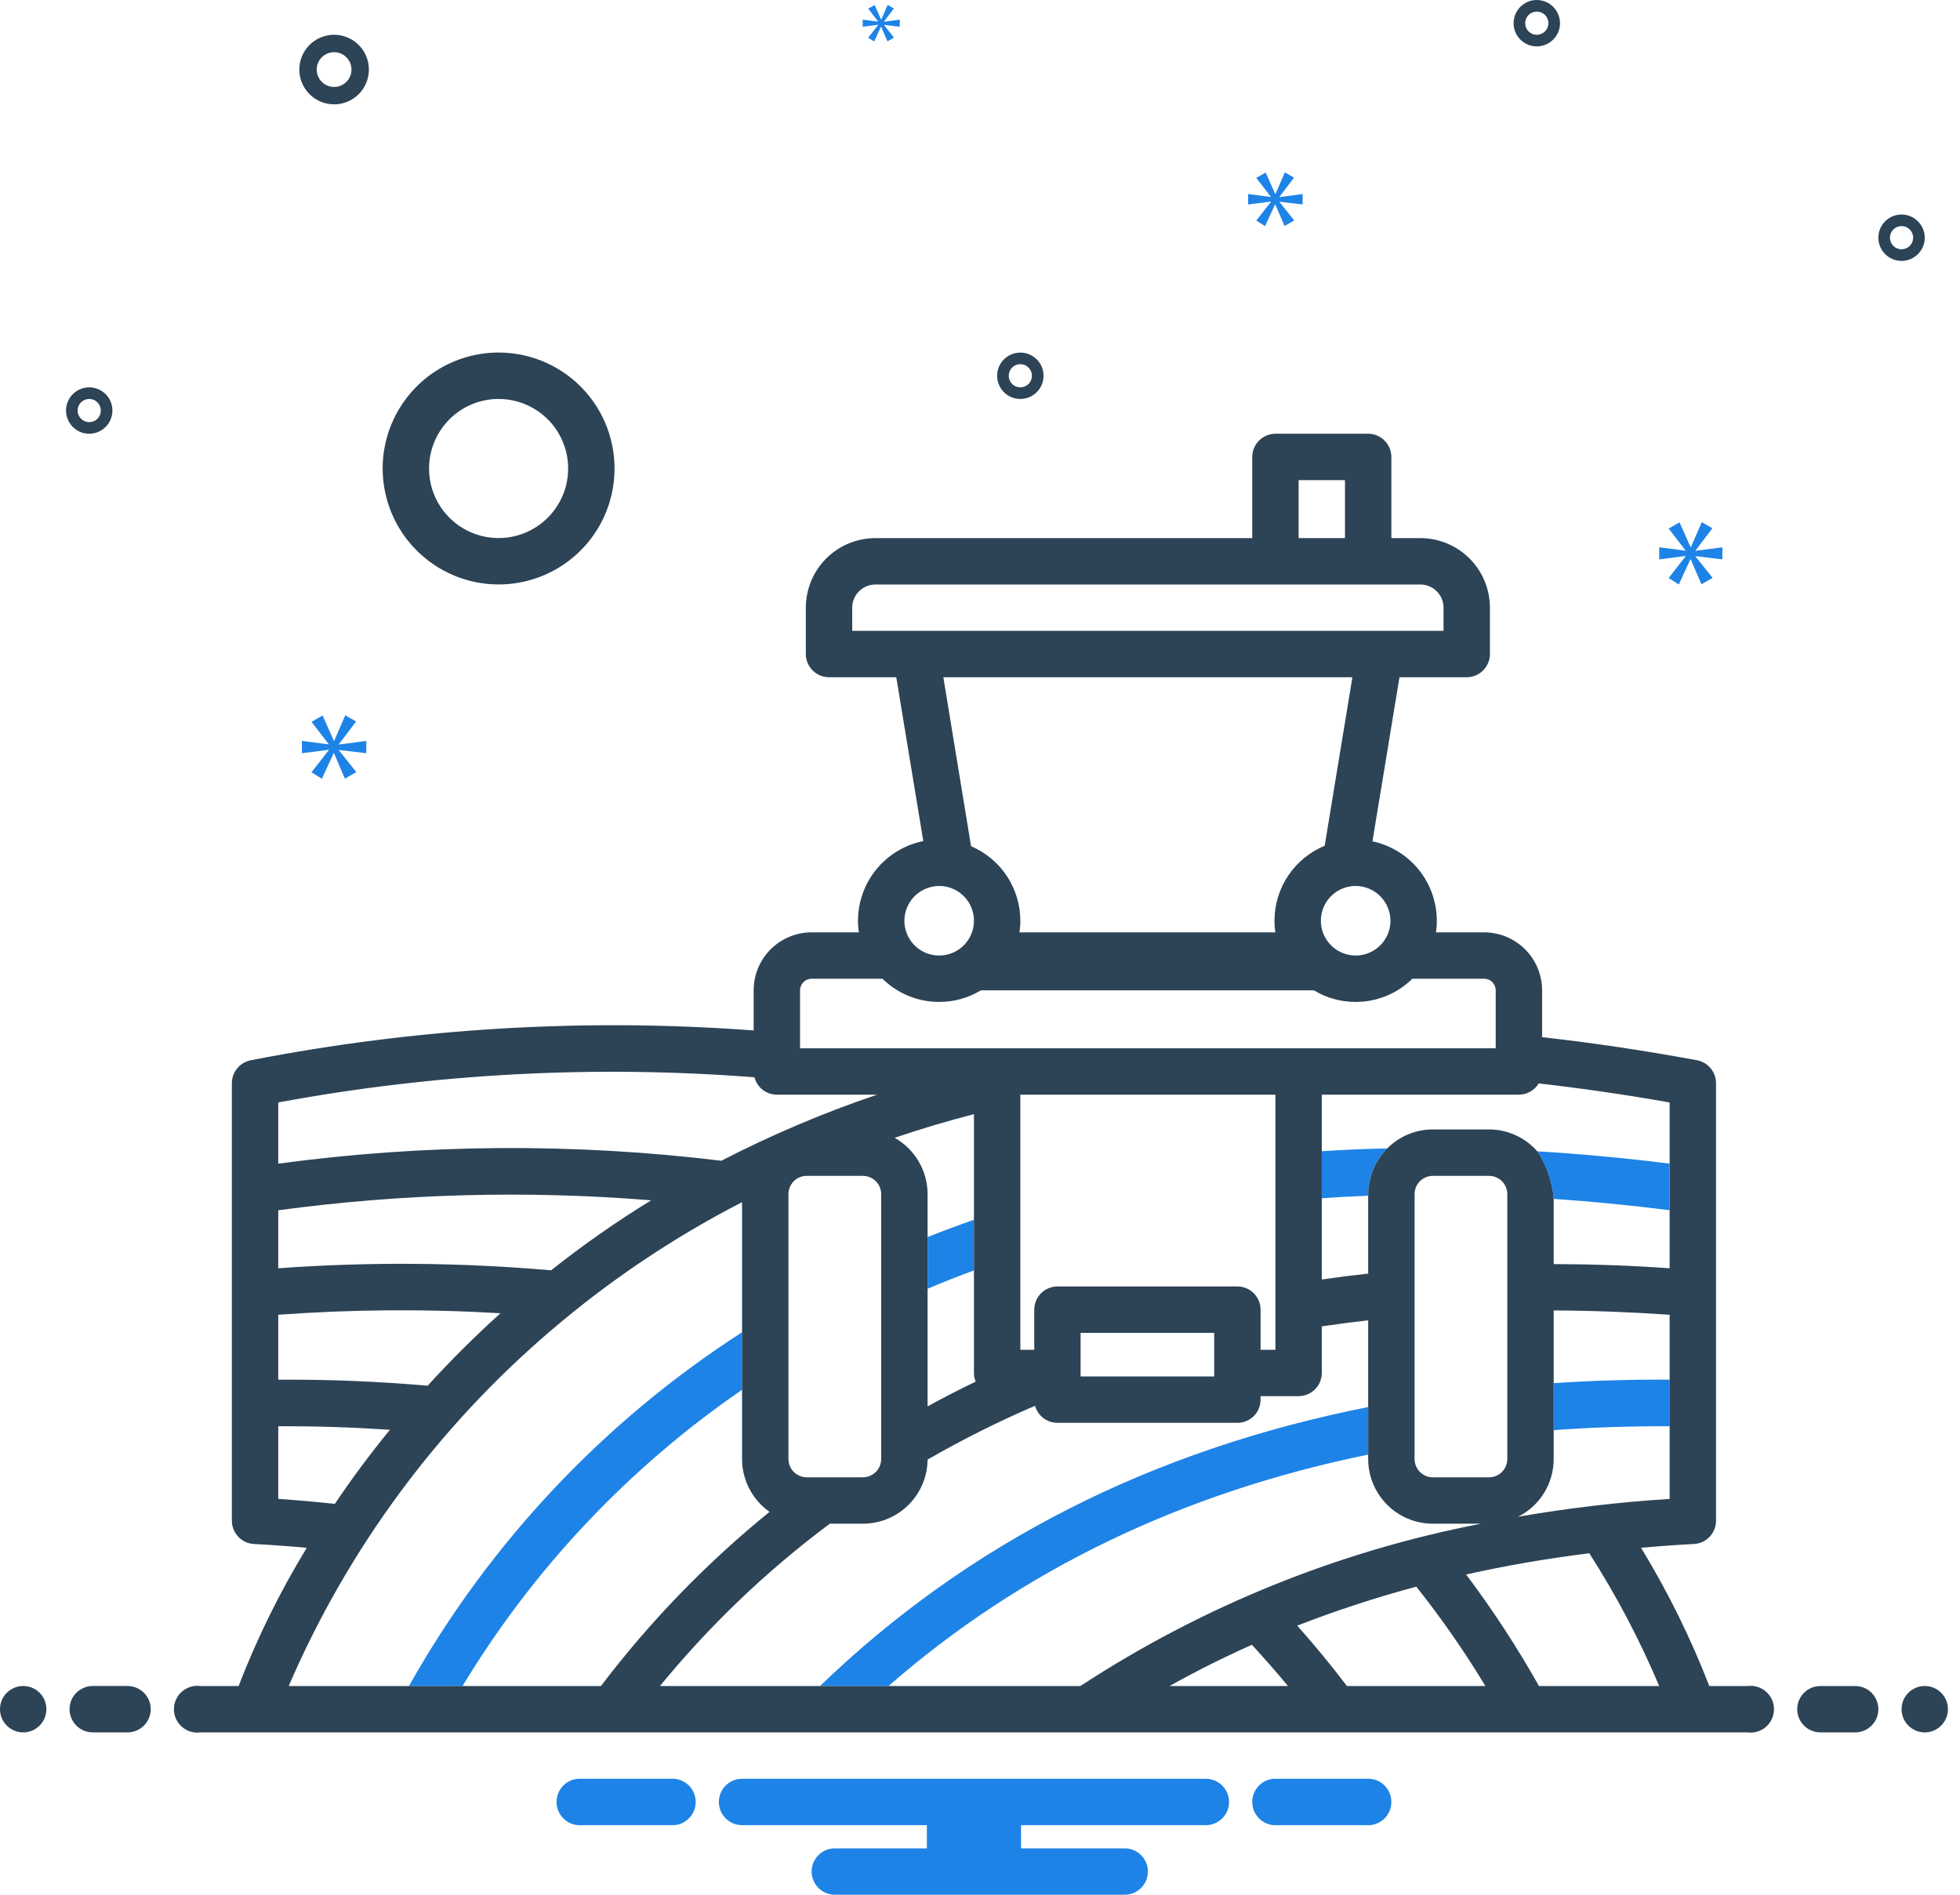 <svg width="60" height="58" viewBox="0 0 60 58" fill="none" xmlns="http://www.w3.org/2000/svg">
<path d="M10.228 3.194C10.438 3.194 10.644 3.132 10.819 3.015C10.994 2.898 11.131 2.732 11.211 2.537C11.292 2.343 11.313 2.128 11.272 1.922C11.231 1.715 11.13 1.526 10.981 1.377C10.832 1.228 10.642 1.126 10.435 1.085C10.229 1.044 10.015 1.065 9.82 1.146C9.626 1.226 9.459 1.363 9.342 1.538C9.225 1.713 9.163 1.919 9.163 2.13C9.163 2.412 9.275 2.683 9.475 2.882C9.675 3.082 9.945 3.194 10.228 3.194ZM10.228 1.597C10.333 1.597 10.436 1.628 10.524 1.687C10.611 1.745 10.679 1.829 10.72 1.926C10.76 2.023 10.77 2.13 10.75 2.234C10.729 2.337 10.679 2.432 10.604 2.506C10.53 2.581 10.435 2.631 10.332 2.652C10.228 2.672 10.121 2.662 10.024 2.622C9.927 2.581 9.844 2.513 9.785 2.425C9.726 2.338 9.695 2.235 9.695 2.13C9.695 1.988 9.752 1.853 9.851 1.753C9.951 1.654 10.086 1.597 10.228 1.597ZM58.211 6.566C58.07 6.566 57.933 6.608 57.816 6.686C57.7 6.764 57.609 6.875 57.555 7.005C57.501 7.134 57.487 7.277 57.514 7.415C57.542 7.553 57.609 7.679 57.709 7.778C57.808 7.878 57.935 7.945 58.072 7.973C58.21 8 58.353 7.986 58.482 7.932C58.612 7.878 58.723 7.787 58.801 7.671C58.879 7.554 58.921 7.417 58.921 7.276C58.92 7.088 58.846 6.908 58.712 6.775C58.579 6.642 58.399 6.567 58.211 6.566ZM58.211 7.631C58.141 7.631 58.072 7.61 58.014 7.571C57.955 7.532 57.91 7.477 57.883 7.412C57.856 7.347 57.849 7.276 57.863 7.207C57.876 7.138 57.91 7.075 57.96 7.025C58.009 6.976 58.073 6.942 58.142 6.928C58.21 6.915 58.282 6.922 58.347 6.948C58.411 6.975 58.467 7.021 58.506 7.079C58.545 7.138 58.566 7.206 58.566 7.276C58.566 7.37 58.528 7.461 58.462 7.527C58.395 7.594 58.305 7.631 58.211 7.631ZM31.235 10.793C31.095 10.793 30.957 10.835 30.841 10.912C30.724 10.991 30.633 11.101 30.579 11.231C30.526 11.361 30.511 11.504 30.539 11.641C30.566 11.779 30.634 11.905 30.733 12.005C30.832 12.104 30.959 12.172 31.096 12.199C31.234 12.226 31.377 12.212 31.507 12.159C31.636 12.105 31.747 12.014 31.825 11.897C31.903 11.78 31.945 11.643 31.945 11.503C31.945 11.315 31.87 11.134 31.737 11.001C31.604 10.868 31.423 10.793 31.235 10.793ZM31.235 11.858C31.165 11.858 31.096 11.837 31.038 11.798C30.98 11.759 30.934 11.703 30.907 11.639C30.88 11.574 30.873 11.502 30.887 11.434C30.901 11.365 30.934 11.301 30.984 11.252C31.034 11.202 31.097 11.168 31.166 11.155C31.235 11.141 31.306 11.148 31.371 11.175C31.436 11.202 31.491 11.247 31.53 11.306C31.569 11.364 31.59 11.432 31.59 11.503C31.59 11.597 31.552 11.687 31.486 11.754C31.419 11.82 31.329 11.858 31.235 11.858ZM47.045 0C46.904 0 46.767 0.042 46.65 0.12C46.533 0.198 46.443 0.309 46.389 0.438C46.335 0.568 46.321 0.711 46.348 0.848C46.376 0.986 46.443 1.113 46.543 1.212C46.642 1.311 46.768 1.379 46.906 1.406C47.044 1.434 47.187 1.419 47.316 1.366C47.446 1.312 47.557 1.221 47.635 1.104C47.713 0.988 47.755 0.85 47.755 0.71C47.754 0.522 47.679 0.341 47.546 0.208C47.413 0.075 47.233 0 47.045 0ZM47.045 1.065C46.974 1.065 46.906 1.044 46.847 1.005C46.789 0.966 46.744 0.911 46.717 0.846C46.69 0.781 46.683 0.709 46.697 0.641C46.71 0.572 46.744 0.509 46.794 0.459C46.843 0.409 46.907 0.375 46.975 0.362C47.044 0.348 47.116 0.355 47.181 0.382C47.245 0.409 47.301 0.454 47.34 0.513C47.379 0.571 47.4 0.64 47.4 0.71C47.4 0.804 47.362 0.894 47.295 0.961C47.229 1.027 47.139 1.065 47.045 1.065ZM3.441 12.568C3.441 12.427 3.4 12.29 3.322 12.173C3.244 12.056 3.133 11.965 3.003 11.912C2.873 11.858 2.731 11.844 2.593 11.871C2.455 11.899 2.329 11.966 2.229 12.066C2.13 12.165 2.063 12.291 2.035 12.429C2.008 12.567 2.022 12.71 2.076 12.839C2.129 12.969 2.22 13.08 2.337 13.158C2.454 13.236 2.591 13.277 2.731 13.277C2.92 13.277 3.1 13.202 3.233 13.069C3.366 12.936 3.441 12.756 3.441 12.568ZM2.376 12.568C2.376 12.497 2.397 12.429 2.436 12.37C2.475 12.312 2.531 12.267 2.596 12.24C2.66 12.213 2.732 12.206 2.801 12.219C2.869 12.233 2.933 12.267 2.982 12.317C3.032 12.366 3.066 12.429 3.079 12.498C3.093 12.567 3.086 12.639 3.059 12.703C3.032 12.768 2.987 12.824 2.929 12.863C2.87 12.902 2.802 12.922 2.731 12.922C2.637 12.922 2.547 12.885 2.48 12.818C2.414 12.752 2.377 12.662 2.376 12.568Z" fill="#2D4356"/>
<path d="M10.375 22.78L10.902 22.085L10.569 21.896L10.231 22.674H10.219L9.875 21.902L9.536 22.096L10.058 22.774V22.785L9.242 22.68V23.057L10.064 22.952V22.963L9.536 23.64L9.853 23.84L10.214 23.057H10.225L10.558 23.835L10.908 23.635L10.375 22.968V22.957L11.213 23.057V22.68L10.375 22.791V22.78Z" fill="#1E83E6"/>
<path d="M26.882 0.764L26.578 1.155L26.76 1.27L26.968 0.819H26.975L27.166 1.266L27.368 1.151L27.061 0.767V0.761L27.544 0.819V0.601L27.061 0.665V0.659L27.365 0.259L27.173 0.15L26.978 0.598H26.972L26.774 0.153L26.578 0.265L26.879 0.655V0.662L26.409 0.601V0.819L26.882 0.758V0.764Z" fill="#1E83E6"/>
<path d="M52.726 17.123V16.753L51.904 16.861V16.85L52.422 16.17L52.095 15.984L51.763 16.747H51.752L51.414 15.99L51.081 16.18L51.594 16.845V16.856L50.792 16.753V17.123L51.599 17.019V17.03L51.081 17.695L51.392 17.891L51.746 17.123H51.757L52.084 17.886L52.427 17.689L51.904 17.036V17.025L52.726 17.123Z" fill="#1E83E6"/>
<path d="M39.168 6.024L39.614 5.437L39.332 5.277L39.046 5.935H39.036L38.745 5.282L38.458 5.446L38.9 6.02V6.029L38.209 5.94V6.259L38.905 6.17V6.18L38.458 6.752L38.726 6.922L39.032 6.259H39.041L39.323 6.917L39.619 6.748L39.168 6.184V6.175L39.877 6.259V5.94L39.168 6.034V6.024Z" fill="#1E83E6"/>
<path d="M0.71 53.03C1.102 53.03 1.42 52.712 1.42 52.32C1.42 51.928 1.102 51.61 0.71 51.61C0.318 51.61 0 51.928 0 52.32C0 52.712 0.318 53.03 0.71 53.03Z" fill="#2D4356"/>
<path d="M3.904 51.61H2.839C2.651 51.61 2.47 51.685 2.337 51.818C2.204 51.951 2.129 52.132 2.129 52.32C2.129 52.508 2.204 52.689 2.337 52.822C2.47 52.955 2.651 53.03 2.839 53.03H3.904C4.092 53.03 4.273 52.955 4.406 52.822C4.539 52.689 4.614 52.508 4.614 52.32C4.614 52.132 4.539 51.951 4.406 51.818C4.273 51.685 4.092 51.61 3.904 51.61Z" fill="#2D4356"/>
<path d="M41.938 54.45H38.989C38.811 54.465 38.644 54.545 38.523 54.677C38.401 54.809 38.334 54.981 38.334 55.16C38.334 55.339 38.401 55.512 38.523 55.643C38.644 55.775 38.811 55.856 38.989 55.87H41.938C42.116 55.856 42.283 55.775 42.404 55.643C42.526 55.512 42.593 55.339 42.593 55.16C42.593 54.981 42.526 54.809 42.404 54.677C42.283 54.545 42.116 54.465 41.938 54.45ZM20.641 54.45H17.692C17.514 54.465 17.347 54.545 17.226 54.677C17.105 54.809 17.037 54.981 17.037 55.16C17.037 55.339 17.105 55.512 17.226 55.643C17.347 55.775 17.514 55.856 17.692 55.87H20.641C20.82 55.856 20.986 55.775 21.108 55.643C21.229 55.512 21.297 55.339 21.297 55.16C21.297 54.981 21.229 54.809 21.108 54.677C20.986 54.545 20.82 54.465 20.641 54.45ZM36.914 54.45H22.716C22.528 54.45 22.347 54.525 22.214 54.658C22.081 54.791 22.006 54.972 22.006 55.16C22.006 55.348 22.081 55.529 22.214 55.662C22.347 55.795 22.528 55.87 22.716 55.87H28.374V56.58H25.556C25.367 56.58 25.187 56.655 25.054 56.788C24.921 56.921 24.846 57.102 24.846 57.29C24.846 57.478 24.921 57.659 25.054 57.792C25.187 57.925 25.367 58 25.556 58H34.429C34.618 58 34.798 57.925 34.931 57.792C35.065 57.659 35.139 57.478 35.139 57.29C35.139 57.102 35.065 56.921 34.931 56.788C34.798 56.655 34.618 56.58 34.429 56.58H31.256V55.87H36.914C37.102 55.87 37.283 55.795 37.416 55.662C37.549 55.529 37.624 55.348 37.624 55.16C37.624 54.972 37.549 54.791 37.416 54.658C37.283 54.525 37.102 54.45 36.914 54.45Z" fill="#1E83E6"/>
<path d="M15.263 17.891C15.965 17.891 16.651 17.683 17.235 17.293C17.819 16.903 18.274 16.348 18.543 15.7C18.811 15.051 18.881 14.338 18.744 13.649C18.608 12.96 18.27 12.328 17.773 11.832C17.277 11.335 16.644 10.997 15.956 10.86C15.267 10.723 14.554 10.793 13.905 11.062C13.256 11.331 12.702 11.786 12.312 12.37C11.922 12.953 11.714 13.639 11.714 14.341C11.715 15.283 12.089 16.185 12.755 16.85C13.42 17.515 14.322 17.89 15.263 17.891ZM15.263 12.212C15.684 12.212 16.096 12.337 16.446 12.571C16.797 12.805 17.07 13.137 17.231 13.526C17.392 13.916 17.434 14.344 17.352 14.757C17.27 15.17 17.067 15.55 16.769 15.847C16.471 16.145 16.092 16.348 15.679 16.43C15.266 16.512 14.837 16.47 14.448 16.309C14.059 16.148 13.726 15.875 13.492 15.525C13.258 15.174 13.134 14.763 13.134 14.341C13.134 13.777 13.359 13.236 13.758 12.836C14.157 12.437 14.699 12.212 15.263 12.212ZM56.791 51.611H55.727C55.538 51.611 55.358 51.685 55.225 51.818C55.092 51.952 55.017 52.132 55.017 52.32C55.017 52.509 55.092 52.689 55.225 52.822C55.358 52.956 55.538 53.03 55.727 53.03H56.791C56.98 53.03 57.16 52.956 57.293 52.822C57.426 52.689 57.501 52.509 57.501 52.32C57.501 52.132 57.426 51.952 57.293 51.818C57.16 51.685 56.98 51.611 56.791 51.611Z" fill="#2D4356"/>
<path d="M58.921 53.03C59.313 53.03 59.631 52.712 59.631 52.32C59.631 51.928 59.313 51.61 58.921 51.61C58.529 51.61 58.211 51.928 58.211 52.32C58.211 52.712 58.529 53.03 58.921 53.03Z" fill="#2D4356"/>
<path d="M42.466 35.155C42.087 35.542 41.878 36.063 41.883 36.603C41.404 36.621 40.929 36.646 40.464 36.681V35.24C41.124 35.198 41.791 35.166 42.466 35.155ZM41.883 43.071V44.526C36.176 45.697 31.264 48.061 27.2 51.611H25.102C29.638 47.234 35.257 44.384 41.883 43.071ZM51.112 42.233V43.66C49.902 43.653 48.72 43.695 47.563 43.777V42.339C48.72 42.261 49.903 42.226 51.112 42.233ZM22.717 40.781V42.542C19.252 44.923 16.335 48.014 14.159 51.611H12.519C14.985 47.224 18.486 43.506 22.717 40.781ZM29.816 37.338V38.889C29.329 39.067 28.857 39.255 28.396 39.45V37.867C28.864 37.682 29.336 37.505 29.816 37.338Z" fill="#1E83E6"/>
<path d="M53.497 51.611H52.325C51.756 50.141 51.056 48.723 50.235 47.377C50.771 47.331 51.31 47.292 51.857 47.263C52.039 47.254 52.21 47.175 52.335 47.042C52.461 46.91 52.531 46.735 52.531 46.553V33.154C52.531 32.988 52.472 32.828 52.366 32.7C52.26 32.572 52.112 32.486 51.949 32.455C50.309 32.153 48.729 31.918 47.207 31.749V30.315C47.207 29.844 47.02 29.393 46.687 29.06C46.354 28.727 45.903 28.54 45.432 28.54H43.956C43.976 28.423 43.986 28.304 43.984 28.185C43.984 27.616 43.788 27.064 43.429 26.621C43.071 26.178 42.571 25.872 42.014 25.754L42.841 20.731H44.9C45.088 20.731 45.268 20.656 45.401 20.523C45.534 20.39 45.609 20.209 45.61 20.021V18.602C45.609 18.037 45.385 17.495 44.986 17.096C44.586 16.697 44.045 16.472 43.48 16.472H42.593V13.987C42.592 13.799 42.517 13.619 42.384 13.486C42.251 13.353 42.071 13.278 41.883 13.277H39.043C38.855 13.278 38.675 13.353 38.542 13.486C38.409 13.619 38.334 13.799 38.334 13.987V16.472H26.798C26.233 16.472 25.692 16.697 25.292 17.096C24.893 17.495 24.669 18.037 24.668 18.602V20.021C24.669 20.209 24.744 20.39 24.877 20.523C25.01 20.656 25.19 20.731 25.378 20.731H27.437L28.264 25.747C27.701 25.86 27.194 26.165 26.829 26.609C26.465 27.054 26.266 27.61 26.265 28.185C26.264 28.304 26.274 28.423 26.294 28.54H24.846C24.375 28.54 23.924 28.727 23.591 29.06C23.258 29.393 23.071 29.844 23.071 30.315V31.543C17.923 31.16 12.747 31.467 7.681 32.455C7.517 32.486 7.37 32.572 7.264 32.7C7.158 32.828 7.099 32.988 7.098 33.154V46.553C7.099 46.735 7.169 46.91 7.294 47.042C7.42 47.175 7.591 47.254 7.773 47.263C8.319 47.292 8.855 47.331 9.391 47.38C8.57 48.725 7.872 50.141 7.304 51.611H6.133C6.032 51.598 5.929 51.606 5.832 51.636C5.734 51.666 5.644 51.716 5.568 51.783C5.491 51.85 5.43 51.933 5.388 52.026C5.345 52.118 5.324 52.219 5.324 52.321C5.324 52.423 5.345 52.524 5.388 52.617C5.43 52.709 5.491 52.792 5.568 52.859C5.644 52.927 5.734 52.977 5.832 53.006C5.929 53.036 6.032 53.044 6.133 53.031H53.497C53.598 53.044 53.7 53.036 53.798 53.006C53.895 52.977 53.986 52.927 54.062 52.859C54.139 52.792 54.2 52.709 54.242 52.617C54.284 52.524 54.306 52.423 54.306 52.321C54.306 52.219 54.284 52.118 54.242 52.026C54.2 51.933 54.139 51.85 54.062 51.783C53.986 51.716 53.895 51.666 53.798 51.636C53.7 51.606 53.598 51.598 53.497 51.611ZM51.111 45.883C49.556 45.982 48.008 46.164 46.472 46.429C46.8 46.264 47.075 46.012 47.268 45.7C47.46 45.388 47.562 45.028 47.562 44.661V40.115C48.701 40.118 49.885 40.162 51.111 40.246V45.883ZM47.104 33.165C48.417 33.314 49.753 33.508 51.111 33.747V38.823C49.891 38.737 48.709 38.698 47.562 38.695V36.7C47.516 36.181 47.344 35.682 47.062 35.245C46.877 35.034 46.65 34.864 46.394 34.749C46.139 34.633 45.862 34.573 45.581 34.574H43.864C43.603 34.573 43.346 34.624 43.105 34.724C42.865 34.824 42.648 34.971 42.465 35.156C42.087 35.542 41.877 36.063 41.883 36.604V38.986C41.4 39.039 40.928 39.099 40.463 39.167V33.509H46.497C46.62 33.509 46.739 33.477 46.846 33.416C46.952 33.356 47.041 33.27 47.104 33.165ZM46.142 36.555V44.661C46.142 44.81 46.083 44.953 45.978 45.058C45.873 45.163 45.73 45.222 45.581 45.222H43.864C43.715 45.222 43.572 45.163 43.467 45.058C43.362 44.953 43.303 44.81 43.303 44.661V36.555C43.303 36.406 43.362 36.264 43.467 36.158C43.572 36.053 43.715 35.994 43.864 35.994H45.581C45.73 35.994 45.873 36.053 45.978 36.158C46.083 36.263 46.142 36.406 46.142 36.555ZM42.565 28.185C42.565 28.396 42.502 28.602 42.385 28.777C42.268 28.952 42.102 29.088 41.907 29.169C41.712 29.249 41.498 29.27 41.292 29.229C41.085 29.188 40.896 29.087 40.747 28.938C40.598 28.789 40.496 28.599 40.455 28.393C40.414 28.186 40.435 27.972 40.516 27.777C40.596 27.583 40.733 27.417 40.908 27.3C41.083 27.183 41.289 27.12 41.5 27.12C41.782 27.121 42.052 27.233 42.252 27.433C42.451 27.633 42.564 27.903 42.565 28.185ZM39.043 28.54H31.206C31.226 28.423 31.236 28.304 31.235 28.185C31.234 27.699 31.091 27.223 30.823 26.817C30.555 26.412 30.173 26.094 29.726 25.903L28.878 20.731H41.4L40.552 25.889C40.103 26.075 39.718 26.388 39.444 26.79C39.164 27.201 39.015 27.687 39.015 28.185C39.014 28.304 39.023 28.423 39.043 28.54ZM39.753 14.697H41.173V16.472H39.753V14.697ZM26.088 19.311V18.602C26.088 18.413 26.163 18.233 26.297 18.1C26.43 17.967 26.61 17.892 26.798 17.892H43.48C43.668 17.892 43.849 17.967 43.982 18.1C44.115 18.233 44.19 18.413 44.19 18.602V19.311H26.088ZM28.75 27.12C28.961 27.12 29.166 27.183 29.342 27.3C29.517 27.417 29.653 27.583 29.734 27.777C29.814 27.972 29.835 28.186 29.794 28.393C29.753 28.599 29.652 28.789 29.503 28.938C29.354 29.087 29.164 29.188 28.958 29.229C28.751 29.27 28.537 29.249 28.343 29.169C28.148 29.088 27.982 28.952 27.865 28.777C27.748 28.602 27.685 28.396 27.685 28.185C27.686 27.903 27.799 27.633 27.998 27.433C28.198 27.233 28.468 27.121 28.75 27.12ZM24.491 30.315C24.491 30.221 24.529 30.131 24.595 30.064C24.662 29.997 24.752 29.96 24.846 29.96H27.014C27.477 30.416 28.101 30.671 28.75 30.67C29.201 30.671 29.643 30.549 30.028 30.315H40.222C40.607 30.549 41.049 30.671 41.5 30.67C42.149 30.671 42.773 30.416 43.235 29.96H45.432C45.526 29.96 45.617 29.997 45.683 30.064C45.75 30.131 45.787 30.221 45.787 30.315V32.089H24.491V30.315ZM37.879 39.38H32.37C32.182 39.38 32.002 39.455 31.869 39.588C31.736 39.721 31.661 39.902 31.661 40.09V41.318H31.235V33.509H39.043V41.318H38.589V40.09C38.589 39.997 38.571 39.904 38.535 39.818C38.499 39.732 38.447 39.654 38.381 39.588C38.315 39.522 38.237 39.469 38.151 39.434C38.065 39.398 37.972 39.38 37.879 39.38ZM37.169 40.8V42.134H33.08V40.8H37.169ZM27.387 34.83C28.179 34.56 28.988 34.318 29.815 34.105V42.028C29.814 42.119 29.832 42.21 29.868 42.294C29.36 42.535 28.874 42.791 28.395 43.05V36.555C28.395 36.203 28.302 35.859 28.125 35.556C27.948 35.252 27.693 35.002 27.387 34.83ZM8.518 33.747C13.323 32.857 18.224 32.598 23.096 32.977C23.135 33.129 23.223 33.264 23.347 33.36C23.471 33.456 23.624 33.509 23.781 33.509H26.848C25.21 34.063 23.617 34.74 22.081 35.532C17.575 34.985 13.017 35.014 8.518 35.621V33.747ZM26.975 36.554V44.661C26.975 44.81 26.916 44.953 26.811 45.058C26.706 45.163 26.563 45.222 26.415 45.222H24.697C24.548 45.222 24.405 45.163 24.3 45.058C24.195 44.953 24.136 44.81 24.136 44.661V36.554C24.136 36.406 24.195 36.263 24.3 36.158C24.405 36.053 24.548 35.994 24.697 35.994H26.415C26.563 35.994 26.706 36.053 26.811 36.158C26.916 36.263 26.975 36.406 26.975 36.554ZM8.518 37.048C12.301 36.536 16.128 36.434 19.933 36.743C18.87 37.395 17.847 38.111 16.87 38.886C14.092 38.643 11.3 38.622 8.518 38.823L8.518 37.048ZM8.518 40.246C10.782 40.081 13.053 40.065 15.319 40.2C14.506 40.935 13.764 41.68 13.09 42.418C11.61 42.29 10.087 42.223 8.518 42.234V40.246ZM8.518 45.883V43.66C9.682 43.653 10.822 43.693 11.936 43.767C11.301 44.544 10.74 45.307 10.25 46.035C9.679 45.975 9.104 45.922 8.518 45.883ZM8.838 51.611C10.643 47.424 13.383 43.706 16.849 40.743C18.644 39.205 20.613 37.881 22.716 36.8V44.661C22.716 44.979 22.793 45.292 22.939 45.573C23.086 45.855 23.298 46.097 23.557 46.28C21.63 47.844 19.897 49.634 18.396 51.611H8.838ZM20.203 51.611C21.727 49.749 23.474 48.08 25.403 46.642H26.415C26.937 46.642 27.438 46.436 27.809 46.068C28.18 45.701 28.391 45.202 28.395 44.679C29.459 44.067 30.558 43.517 31.685 43.032C31.727 43.182 31.816 43.315 31.94 43.409C32.063 43.503 32.215 43.554 32.37 43.554H37.879C37.972 43.554 38.065 43.536 38.151 43.501C38.237 43.465 38.316 43.413 38.382 43.347C38.448 43.281 38.5 43.203 38.536 43.116C38.571 43.03 38.589 42.938 38.589 42.844V42.738H39.753C39.941 42.737 40.122 42.662 40.255 42.529C40.388 42.396 40.463 42.216 40.463 42.028V40.601C40.928 40.533 41.4 40.47 41.883 40.416V44.661C41.883 45.187 42.092 45.69 42.463 46.062C42.835 46.433 43.338 46.642 43.864 46.642H45.337C40.965 47.486 36.799 49.174 33.073 51.611H20.203ZM35.803 51.611C36.619 51.153 37.46 50.735 38.323 50.348C38.71 50.77 39.083 51.192 39.427 51.611H35.803ZM41.233 51.611C40.768 51.001 40.261 50.38 39.711 49.762C40.903 49.299 42.12 48.901 43.356 48.569C44.126 49.537 44.832 50.553 45.471 51.611H41.233ZM47.111 51.611C46.444 50.425 45.699 49.285 44.882 48.197C46.103 47.923 47.36 47.707 48.652 47.547C49.48 48.838 50.196 50.198 50.792 51.611H47.111Z" fill="#2D4356"/>
<path d="M47.562 36.699L47.062 35.244C47.345 35.681 47.516 36.181 47.562 36.699Z" fill="#2D4356"/>
<path d="M51.112 35.62V37.047C49.891 36.891 48.709 36.778 47.562 36.699C47.516 36.181 47.345 35.681 47.062 35.244C48.386 35.322 49.736 35.448 51.112 35.62Z" fill="#1E83E6"/>
</svg>
